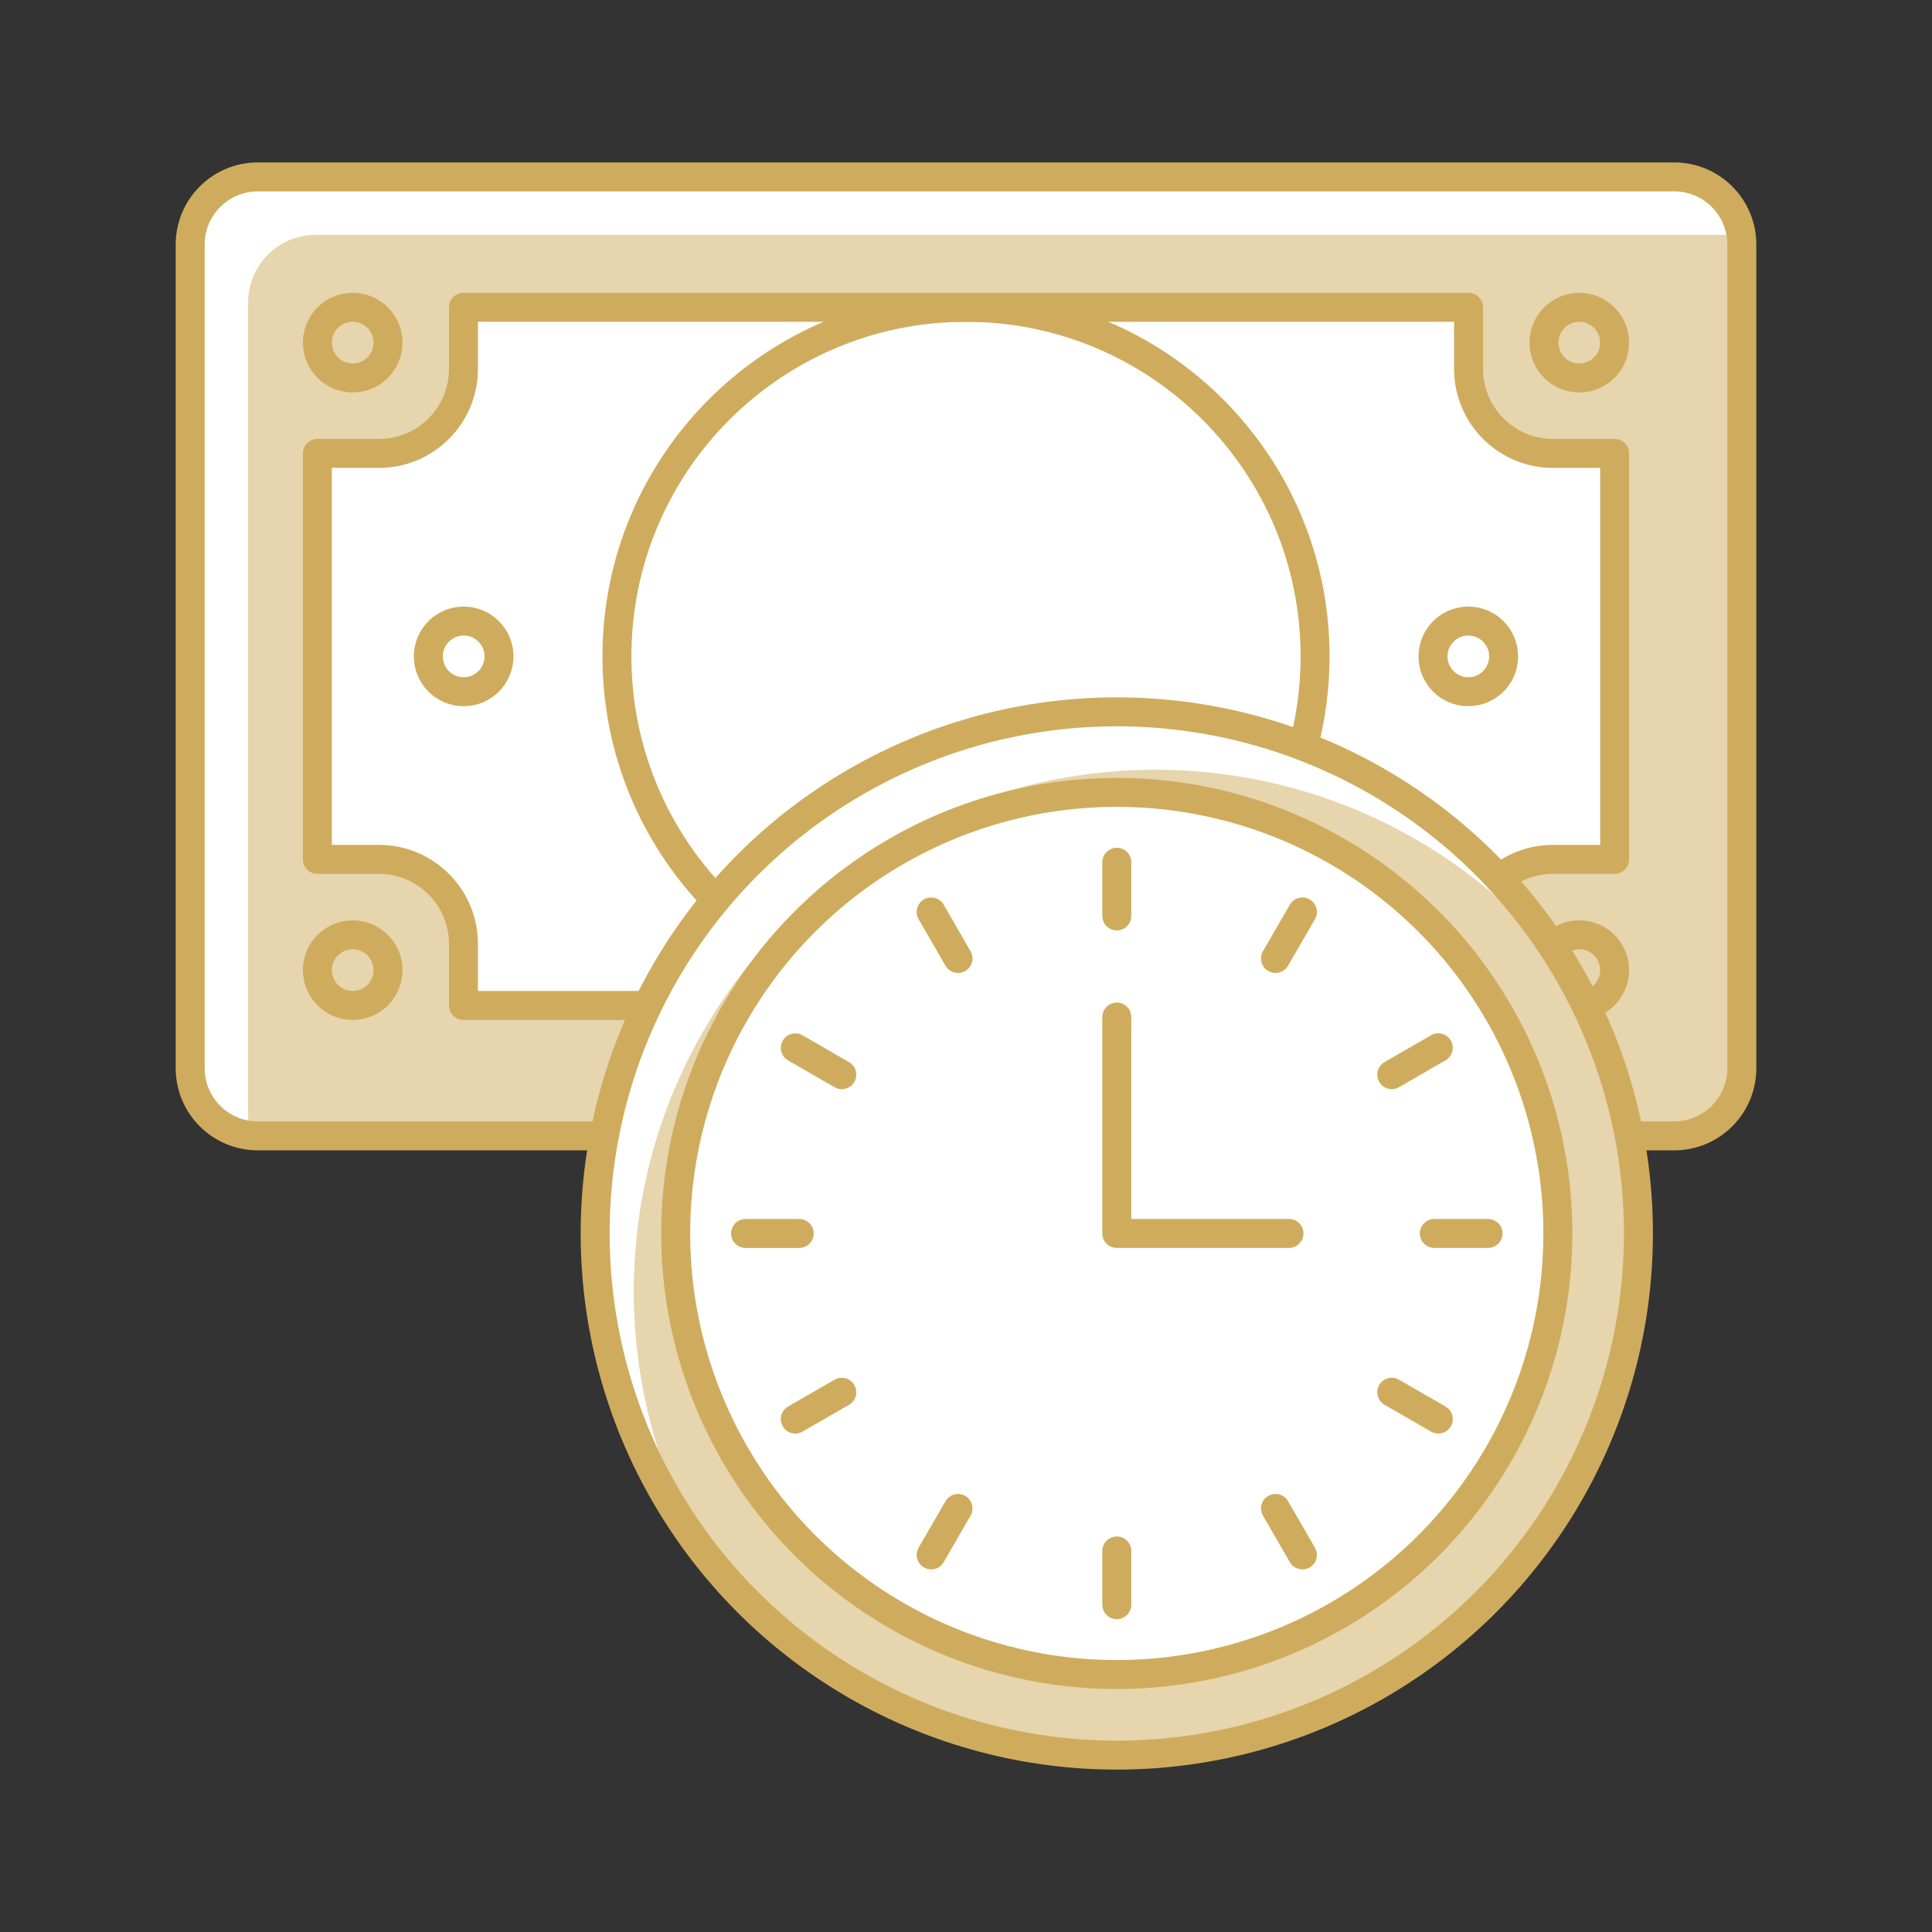 <?xml version="1.0" encoding="utf-8"?>
<!-- Generator: Adobe Illustrator 16.0.0, SVG Export Plug-In . SVG Version: 6.00 Build 0)  -->
<!DOCTYPE svg PUBLIC "-//W3C//DTD SVG 1.1//EN" "http://www.w3.org/Graphics/SVG/1.1/DTD/svg11.dtd">
<svg version="1.1" id="iconsavetime" xmlns="http://www.w3.org/2000/svg" xmlns:xlink="http://www.w3.org/1999/xlink" x="0px"
	 y="0px" width="100px" height="100px" viewBox="0 0 100 100" enable-background="new 0 0 100 100" xml:space="preserve">
<rect x="0" y="0" width="100" height="100" fill="#333333" stroke="none"/>
<path id="fillwhite" fill="#FFFFFF" d="M86.656,9.157H13.344c-1.933,0-3.5,1.567-3.5,3.5v42.635c0,1.933,1.567,3.5,3.5,3.5h17.939
	c-0.31,1.638-0.479,3.324-0.479,5.052c0,14.912,12.088,27,27,27c14.911,0,27-12.088,27-27c0-1.728-0.171-3.414-0.479-5.052h2.329
	c1.935,0,3.5-1.567,3.5-3.5V12.657C90.156,10.725,88.59,9.157,86.656,9.157z"/>
<g id="fillicon">
	<path opacity="0.5" fill="#CFAC5D" enable-background="new    " d="M81.223,50.411c-4.936-6.424-12.69-10.568-21.418-10.568
		c-14.912,0-27,12.089-27,27.001c0,4.893,1.308,9.475,3.582,13.432c4.936,6.425,12.691,10.568,21.417,10.568
		c14.912,0,27-12.089,27-27C84.805,58.951,83.496,54.368,81.223,50.411z M57.805,86.673c-12.609,0-22.83-10.222-22.83-22.83
		c0-12.606,10.221-22.829,22.83-22.829c12.607,0,22.828,10.222,22.828,22.829C80.633,76.451,70.412,86.673,57.805,86.673z"/>
	<path opacity="0.5" fill="#CFAC5D" enable-background="new    " d="M90.109,12.203c-0.148-0.02-0.297-0.046-0.453-0.046H16.344
		c-1.933,0-3.5,1.567-3.5,3.5v42.635c0,0.155,0.026,0.304,0.046,0.454c0.15,0.02,0.298,0.046,0.454,0.046h17.934h0.005
		c0.45-2.375,1.206-4.64,2.232-6.75h-0.002h-9.524v-3.188c0-2.416-1.958-4.374-4.374-4.374h-3.188V23.468h3.188
		c2.416,0,4.374-1.958,4.374-4.374v-3.188h52.023v3.188c0,2.416,1.956,4.374,4.372,4.374h3.188V44.48h-3.188
		c-1.059,0-2.028,0.376-2.784,1.001l-0.007,0.001c3.384,3.645,5.771,8.224,6.732,13.31h0.004h2.325c1.935,0,3.5-1.567,3.5-3.5
		V12.657C90.156,12.502,90.131,12.354,90.109,12.203z"/>
</g>
<g id="line">
	<path fill="none" stroke="#CFAC5D" stroke-width="1.5" stroke-linecap="round" stroke-linejoin="round" stroke-miterlimit="10" d="
		M31.278,58.792H13.344c-1.933,0-3.5-1.567-3.5-3.5V12.657c0-1.933,1.567-3.5,3.5-3.5h73.313c1.934,0,3.5,1.567,3.5,3.5v42.635
		c0,1.933-1.566,3.5-3.5,3.5H84.33"/>
	<path fill="none" stroke="#CFAC5D" stroke-width="1.5" stroke-linecap="round" stroke-linejoin="round" stroke-miterlimit="10" d="
		M77.6,45.481c0.756-0.625,1.728-1.001,2.785-1.001h3.188V23.469h-3.188c-2.416,0-4.373-1.958-4.373-4.374v-3.188H23.989v3.188
		c0,2.416-1.958,4.374-4.374,4.374h-3.188v21.012h3.188c2.416,0,4.374,1.958,4.374,4.374v3.188h9.524"/>
	
		<circle fill="none" stroke="#CFAC5D" stroke-width="1.5" stroke-linecap="round" stroke-linejoin="round" stroke-miterlimit="10" cx="18.256" cy="17.735" r="1.828"/>
	
		<circle fill="none" stroke="#CFAC5D" stroke-width="1.5" stroke-linecap="round" stroke-linejoin="round" stroke-miterlimit="10" cx="24" cy="33.975" r="1.829"/>
	
		<circle fill="none" stroke="#CFAC5D" stroke-width="1.5" stroke-linecap="round" stroke-linejoin="round" stroke-miterlimit="10" cx="76" cy="33.975" r="1.828"/>
	
		<circle fill="none" stroke="#CFAC5D" stroke-width="1.5" stroke-linecap="round" stroke-linejoin="round" stroke-miterlimit="10" cx="81.744" cy="17.735" r="1.828"/>
	
		<circle fill="none" stroke="#CFAC5D" stroke-width="1.5" stroke-linecap="round" stroke-linejoin="round" stroke-miterlimit="10" cx="18.256" cy="50.214" r="1.828"/>
	<path fill="none" stroke="#CFAC5D" stroke-width="1.5" stroke-linecap="round" stroke-linejoin="round" stroke-miterlimit="10" d="
		M80.369,49.01c0.334-0.383,0.826-0.624,1.375-0.624c1.01,0,1.828,0.818,1.828,1.828c0,0.896-0.643,1.64-1.492,1.798"/>
	<path fill="none" stroke="#CFAC5D" stroke-width="1.5" stroke-linecap="round" stroke-linejoin="round" stroke-miterlimit="10" d="
		M37.048,46.571c-3.166-3.254-5.116-7.698-5.116-12.597c0-9.979,8.09-18.067,18.067-18.067c9.979,0,18.069,8.089,18.069,18.067
		c0,1.607-0.211,3.165-0.605,4.648"/>
	
		<circle fill="none" stroke="#CFAC5D" stroke-width="1.5" stroke-linecap="round" stroke-linejoin="round" stroke-miterlimit="10" cx="57.805" cy="63.844" r="27"/>
	
		<circle fill="none" stroke="#CFAC5D" stroke-width="1.5" stroke-linecap="round" stroke-linejoin="round" stroke-miterlimit="10" cx="57.805" cy="63.843" r="22.83"/>
	
		<line fill="none" stroke="#CFAC5D" stroke-width="1.5" stroke-linecap="round" stroke-linejoin="round" stroke-miterlimit="10" x1="57.805" y1="44.629" x2="57.805" y2="47.408"/>
	
		<line fill="none" stroke="#CFAC5D" stroke-width="1.5" stroke-linecap="round" stroke-linejoin="round" stroke-miterlimit="10" x1="57.805" y1="83.059" x2="57.805" y2="80.277"/>
	
		<line fill="none" stroke="#CFAC5D" stroke-width="1.5" stroke-linecap="round" stroke-linejoin="round" stroke-miterlimit="10" x1="77.02" y1="63.843" x2="74.24" y2="63.843"/>
	
		<polyline fill="none" stroke="#CFAC5D" stroke-width="1.5" stroke-linecap="round" stroke-linejoin="round" stroke-miterlimit="10" points="
		66.717,63.843 57.805,63.843 57.805,52.643 	"/>
	
		<line fill="none" stroke="#CFAC5D" stroke-width="1.5" stroke-linecap="round" stroke-linejoin="round" stroke-miterlimit="10" x1="38.59" y1="63.844" x2="41.369" y2="63.844"/>
	
		<line fill="none" stroke="#CFAC5D" stroke-width="1.5" stroke-linecap="round" stroke-linejoin="round" stroke-miterlimit="10" x1="48.197" y1="47.203" x2="49.586" y2="49.61"/>
	
		<line fill="none" stroke="#CFAC5D" stroke-width="1.5" stroke-linecap="round" stroke-linejoin="round" stroke-miterlimit="10" x1="67.412" y1="80.482" x2="66.021" y2="78.076"/>
	
		<line fill="none" stroke="#CFAC5D" stroke-width="1.5" stroke-linecap="round" stroke-linejoin="round" stroke-miterlimit="10" x1="74.445" y1="54.234" x2="72.037" y2="55.625"/>
	
		<line fill="none" stroke="#CFAC5D" stroke-width="1.5" stroke-linecap="round" stroke-linejoin="round" stroke-miterlimit="10" x1="41.164" y1="73.451" x2="43.571" y2="72.063"/>
	
		<line fill="none" stroke="#CFAC5D" stroke-width="1.5" stroke-linecap="round" stroke-linejoin="round" stroke-miterlimit="10" x1="67.412" y1="47.203" x2="66.021" y2="49.609"/>
	
		<line fill="none" stroke="#CFAC5D" stroke-width="1.5" stroke-linecap="round" stroke-linejoin="round" stroke-miterlimit="10" x1="48.197" y1="80.482" x2="49.587" y2="78.077"/>
	
		<line fill="none" stroke="#CFAC5D" stroke-width="1.5" stroke-linecap="round" stroke-linejoin="round" stroke-miterlimit="10" x1="74.445" y1="73.45" x2="72.037" y2="72.061"/>
	
		<line fill="none" stroke="#CFAC5D" stroke-width="1.5" stroke-linecap="round" stroke-linejoin="round" stroke-miterlimit="10" x1="41.164" y1="54.236" x2="43.571" y2="55.626"/>
</g>
</svg>
